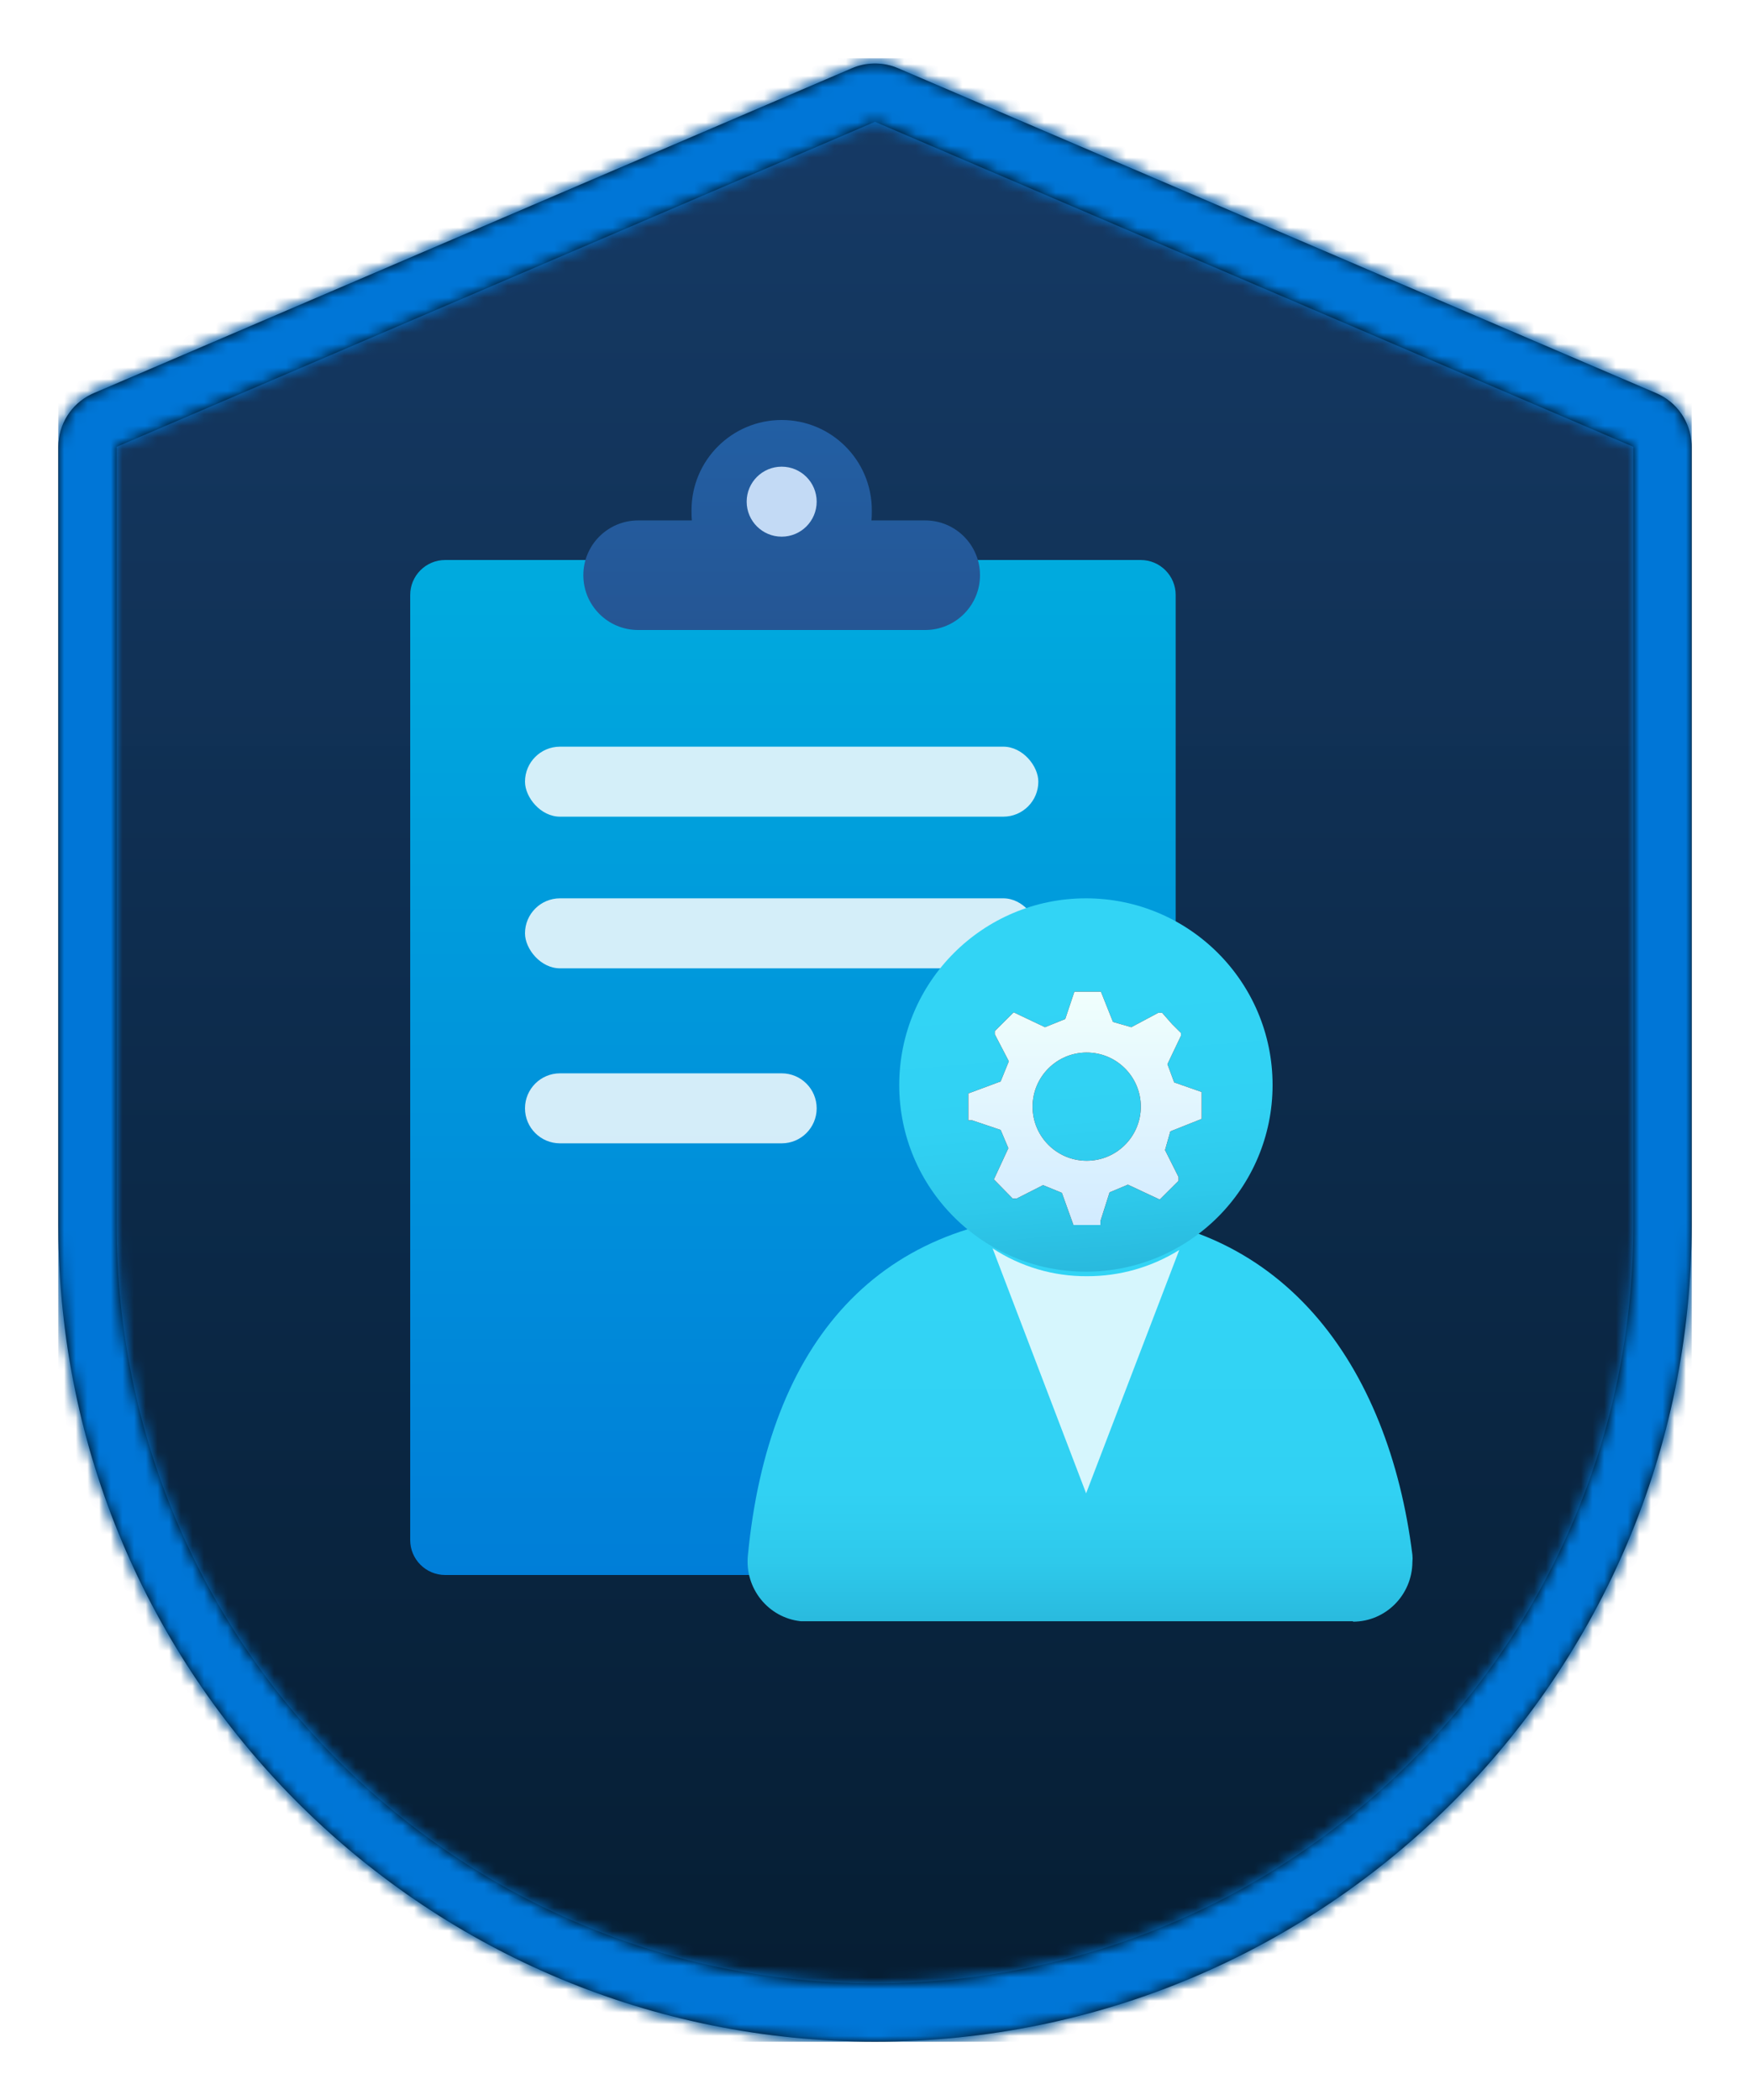 <?xml version="1.0" encoding="UTF-8"?>
<svg width="150px" height="180px" viewBox="0 0 150 180" version="1.1" xmlns="http://www.w3.org/2000/svg" xmlns:xlink="http://www.w3.org/1999/xlink">
    <title>Pre-requisite for Administrators/pre-requisite-for-administrators</title>
    <defs>
        <path d="M0,33.297 L0,100 L0,100 C0,138.66 31.34,170 70,170 C108.66,170 140,138.66 140,100 L140,33.297 C140,31.297 138.808,29.489 136.97,28.701 L71.97,0.844 C70.712,0.305 69.288,0.305 68.03,0.844 L3.03,28.701 C1.192,29.489 1.53141027e-15,31.297 0,33.297 Z" id="path-1"></path>
        <linearGradient x1="50%" y1="0%" x2="50%" y2="100%" id="linearGradient-3">
            <stop stop-color="#153A66" stop-opacity="0.997" offset="0%"></stop>
            <stop stop-color="#051D32" offset="100%"></stop>
        </linearGradient>
        <path d="M68.03,0.844 C69.204,0.341 70.523,0.307 71.716,0.743 L71.97,0.844 L136.97,28.701 C138.737,29.459 139.907,31.159 139.995,33.067 L140,33.297 L140,100 C140,138.66 108.66,170 70,170 C31.727,170 0.628,139.284 0.009,101.158 L0,100 L0,33.297 C0,31.374 1.102,29.628 2.821,28.797 L3.03,28.701 L68.03,0.844 Z M70,5.44 L5,33.297 L5,100 C5,135.899 34.101,165 70,165 C105.54,165 134.417,136.478 134.991,101.075 L135,100 L135,33.297 L70,5.44 Z" id="path-4"></path>
        <filter x="-18.2%" y="-12.1%" width="136.4%" height="124.2%" filterUnits="objectBoundingBox" id="filter-6">
            <feOffset dx="0" dy="2" in="SourceAlpha" result="shadowOffsetOuter1"></feOffset>
            <feGaussianBlur stdDeviation="2" in="shadowOffsetOuter1" result="shadowBlurOuter1"></feGaussianBlur>
            <feColorMatrix values="0 0 0 0 0   0 0 0 0 0   0 0 0 0 0  0 0 0 0.1 0" type="matrix" in="shadowBlurOuter1" result="shadowMatrixOuter1"></feColorMatrix>
            <feMerge>
                <feMergeNode in="shadowMatrixOuter1"></feMergeNode>
                <feMergeNode in="SourceGraphic"></feMergeNode>
            </feMerge>
        </filter>
        <linearGradient x1="50%" y1="5.51438126e-05%" x2="50%" y2="100%" id="linearGradient-7">
            <stop stop-color="#00ABDE" offset="0%"></stop>
            <stop stop-color="#007ED8" offset="100%"></stop>
        </linearGradient>
        <path d="M3.16,0 L62.772,0 C64.429,0 65.772,1.344 65.772,3 L65.772,84 C65.772,85.657 64.429,87 62.772,87 L3.16,87 C1.503,87 0.16,85.657 0.16,84 L0.16,3 C0.16,1.344 1.503,0 3.16,0 Z" id="path-8"></path>
        <linearGradient x1="50%" y1="0%" x2="50%" y2="100%" id="linearGradient-10">
            <stop stop-color="#225FA4" offset="0%"></stop>
            <stop stop-color="#255694" offset="100%"></stop>
        </linearGradient>
        <linearGradient x1="49.977%" y1="17.991%" x2="49.977%" y2="124.588%" id="linearGradient-11">
            <stop stop-color="#32D4F5" offset="0%"></stop>
            <stop stop-color="#31D1F3" offset="47%"></stop>
            <stop stop-color="#2EC9EB" offset="63%"></stop>
            <stop stop-color="#29BADE" offset="77%"></stop>
            <stop stop-color="#22A5CB" offset="89%"></stop>
            <stop stop-color="#198AB3" offset="100%"></stop>
            <stop stop-color="#198AB3" offset="100%"></stop>
        </linearGradient>
        <linearGradient x1="45.606%" y1="-4.394%" x2="56.413%" y2="129.929%" id="linearGradient-12">
            <stop stop-color="#32D4F5" offset="22%"></stop>
            <stop stop-color="#31D1F3" offset="47%"></stop>
            <stop stop-color="#2EC9EB" offset="63%"></stop>
            <stop stop-color="#29BADE" offset="77%"></stop>
            <stop stop-color="#22A5CB" offset="89%"></stop>
            <stop stop-color="#198AB3" offset="100%"></stop>
            <stop stop-color="#198AB3" offset="100%"></stop>
        </linearGradient>
        <filter x="-60.0%" y="-57.1%" width="220.0%" height="214.3%" filterUnits="objectBoundingBox" id="filter-13">
            <feOffset dx="0" dy="2" in="SourceAlpha" result="shadowOffsetOuter1"></feOffset>
            <feGaussianBlur stdDeviation="2" in="shadowOffsetOuter1" result="shadowBlurOuter1"></feGaussianBlur>
            <feColorMatrix values="0 0 0 0 0   0 0 0 0 0   0 0 0 0 0  0 0 0 0.1 0" type="matrix" in="shadowBlurOuter1" result="shadowMatrixOuter1"></feColorMatrix>
            <feMerge>
                <feMergeNode in="shadowMatrixOuter1"></feMergeNode>
                <feMergeNode in="SourceGraphic"></feMergeNode>
            </feMerge>
        </filter>
        <linearGradient x1="50%" y1="100%" x2="50%" y2="0%" id="linearGradient-14">
            <stop stop-color="#D2EBFF" offset="0%"></stop>
            <stop stop-color="#F0FFFD" offset="100%"></stop>
        </linearGradient>
        <path d="M11.364,0.5 L12.397,3.093 L13.967,3.545 L16.281,2.311 L16.612,2.311 L17.479,3.298 L18.223,4.039 L18.223,4.286 L17.066,6.714 L17.645,8.278 L20,9.101 L20,11.405 L17.314,12.475 L16.86,14.08 L18.017,16.385 L18.017,16.714 L16.405,18.319 L13.678,17.043 L12.107,17.702 L11.322,20.171 L11.322,20.5 L9.008,20.5 L8.017,17.743 L6.405,17.084 L4.132,18.237 L3.802,18.237 L2.19,16.591 L3.43,13.916 L2.769,12.352 L0.331,11.529 L0,11.529 L0,9.224 L2.769,8.195 L3.471,6.467 L2.273,4.163 L2.273,3.874 L3.884,2.27 L6.57,3.545 L8.306,2.846 L9.091,0.5 L11.364,0.5 Z M10.145,5.717 C7.584,5.717 5.507,7.794 5.507,10.355 C5.507,12.916 7.584,14.993 10.145,14.993 C12.706,14.993 14.783,12.916 14.783,10.355 C14.783,7.794 12.706,5.717 10.145,5.717 Z" id="path-15"></path>
        <filter x="0.0%" y="0.0%" width="100.0%" height="100.0%" filterUnits="objectBoundingBox" id="filter-16">
            <feOffset dx="0" dy="0" in="SourceAlpha" result="shadowOffsetOuter1"></feOffset>
            <feColorMatrix values="0 0 0 0 0   0 0 0 0 0   0 0 0 0 0  0 0 0 0.1 0" type="matrix" in="shadowOffsetOuter1"></feColorMatrix>
        </filter>
    </defs>
    <g id="Badges" stroke="none" stroke-width="1" fill="none" fill-rule="evenodd">
        <g id="Pre-requisite-for-Administrators" transform="translate(-135, -40)">
            <g id="Pre-requisite-for-Administrators/pre-requisite-for-administrators" transform="translate(160, 74)">
                <g id="Trophy-Plates/Round-Shield" transform="translate(0, 6)">
                    <g id="BG" transform="translate(-20, -35)">
                        <mask id="mask-2" fill="white">
                            <use xlink:href="#path-1"></use>
                        </mask>
                        <path stroke="#FFFFFF" stroke-width="5" d="M2.046,26.403 C0.667,26.994 -0.47,27.968 -1.261,29.168 C-2.053,30.369 -2.5,31.797 -2.5,33.297 L-2.5,100 C-2.5,120.02 5.615,138.145 18.735,151.265 C31.855,164.385 49.98,172.5 70,172.5 C90.02,172.5 108.145,164.385 121.265,151.265 C134.385,138.145 142.5,120.02 142.5,100 L142.5,33.297 C142.5,31.797 142.053,30.369 141.261,29.168 C140.47,27.968 139.333,26.994 137.954,26.403 L72.954,-1.454 C71.068,-2.262 68.932,-2.262 67.046,-1.454 L2.046,26.403 Z"></path>
                        <g id="Colors/Microsoft-365/BG-Gradient-5" mask="url(#mask-2)" fill="url(#linearGradient-3)">
                            <rect id="Rectangle" x="0" y="0" width="140" height="170"></rect>
                        </g>
                    </g>
                    <g id="Border" transform="translate(-20, -35)">
                        <mask id="mask-5" fill="white">
                            <use xlink:href="#path-4"></use>
                        </mask>
                        <use fill="#000000" fill-rule="nonzero" xlink:href="#path-4"></use>
                        <g id="Colors/Microsoft-365/Border" mask="url(#mask-5)" fill="#0076D7">
                            <rect id="Microsoft-365/Border" x="0" y="0" width="140" height="170"></rect>
                        </g>
                    </g>
                </g>
                <g id="Clipboard" filter="url(#filter-6)" transform="translate(10, 0)">
                    <g id="Path-7-Copy-2" transform="translate(0, 12)">
                        <mask id="mask-9" fill="white">
                            <use xlink:href="#path-8"></use>
                        </mask>
                        <use id="Mask" fill="url(#linearGradient-7)" xlink:href="#path-8"></use>
                    </g>
                    <rect id="Rectangle-8-Copy-10" fill="#FFFFFF" opacity="0.831" x="10" y="28" width="44" height="6" rx="3"></rect>
                    <rect id="Rectangle-8-Copy-10" fill="#FFFFFF" opacity="0.831" x="10" y="41" width="44" height="6" rx="3"></rect>
                    <path d="M13,56 L32,56 C33.657,56 35,57.343 35,59 C35,60.657 33.657,62 32,62 L13,62 C11.343,62 10,60.657 10,59 C10,57.343 11.343,56 13,56 Z" id="Rectangle-8-Copy-11" fill="#FFFFFF" opacity="0.831"></path>
                    <path d="M32,0 C36.268,-7.83955484e-16 39.727,3.46 39.727,7.727 L39.727,7.925 C39.727,8.155 39.717,8.384 39.697,8.609 L44.304,8.609 C46.898,8.609 49,10.711 49,13.304 C49,15.898 46.898,18 44.304,18 L19.696,18 C17.102,18 15,15.898 15,13.304 C15,10.711 17.102,8.609 19.696,8.609 L24.303,8.609 C24.283,8.384 24.273,8.155 24.273,7.925 L24.273,7.727 C24.273,3.46 27.732,7.83955484e-16 32,0 Z" id="Combined-Shape-Copy-2" fill="url(#linearGradient-10)"></path>
                    <circle id="Oval" fill="#C3DAF5" cx="32" cy="7" r="3"></circle>
                </g>
                <g id="Person" transform="translate(39, 43)" fill-rule="nonzero">
                    <path d="M51.971,62 C54.769,62 57.042,59.718 57.063,56.89 C57.083,56.686 57.083,56.48 57.063,56.276 C55.049,40.139 45.968,27 28.603,27 C11.239,27 1.853,38.142 0.105,56.314 C-0.183,59.134 1.839,61.659 4.627,61.962 L51.971,61.962 L51.971,62 Z" id="Path" fill="url(#linearGradient-11)"></path>
                    <path d="M29.167,32.389 C26.294,32.408 23.48,31.577 21.078,30 L29.096,51 L37.078,30.143 C34.705,31.621 31.963,32.4 29.167,32.389 Z" id="Path" fill="#FFFFFF" opacity="0.8"></path>
                    <circle id="Oval" fill="url(#linearGradient-12)" cx="29.078" cy="16" r="16"></circle>
                </g>
                <g id="Group-4" filter="url(#filter-13)" transform="translate(58, 48.5)" fill-rule="nonzero">
                    <g id="Combined-Shape">
                        <use fill="black" fill-opacity="1" filter="url(#filter-16)" xlink:href="#path-15"></use>
                        <use fill="url(#linearGradient-14)" xlink:href="#path-15"></use>
                    </g>
                </g>
            </g>
        </g>
    </g>
</svg>
